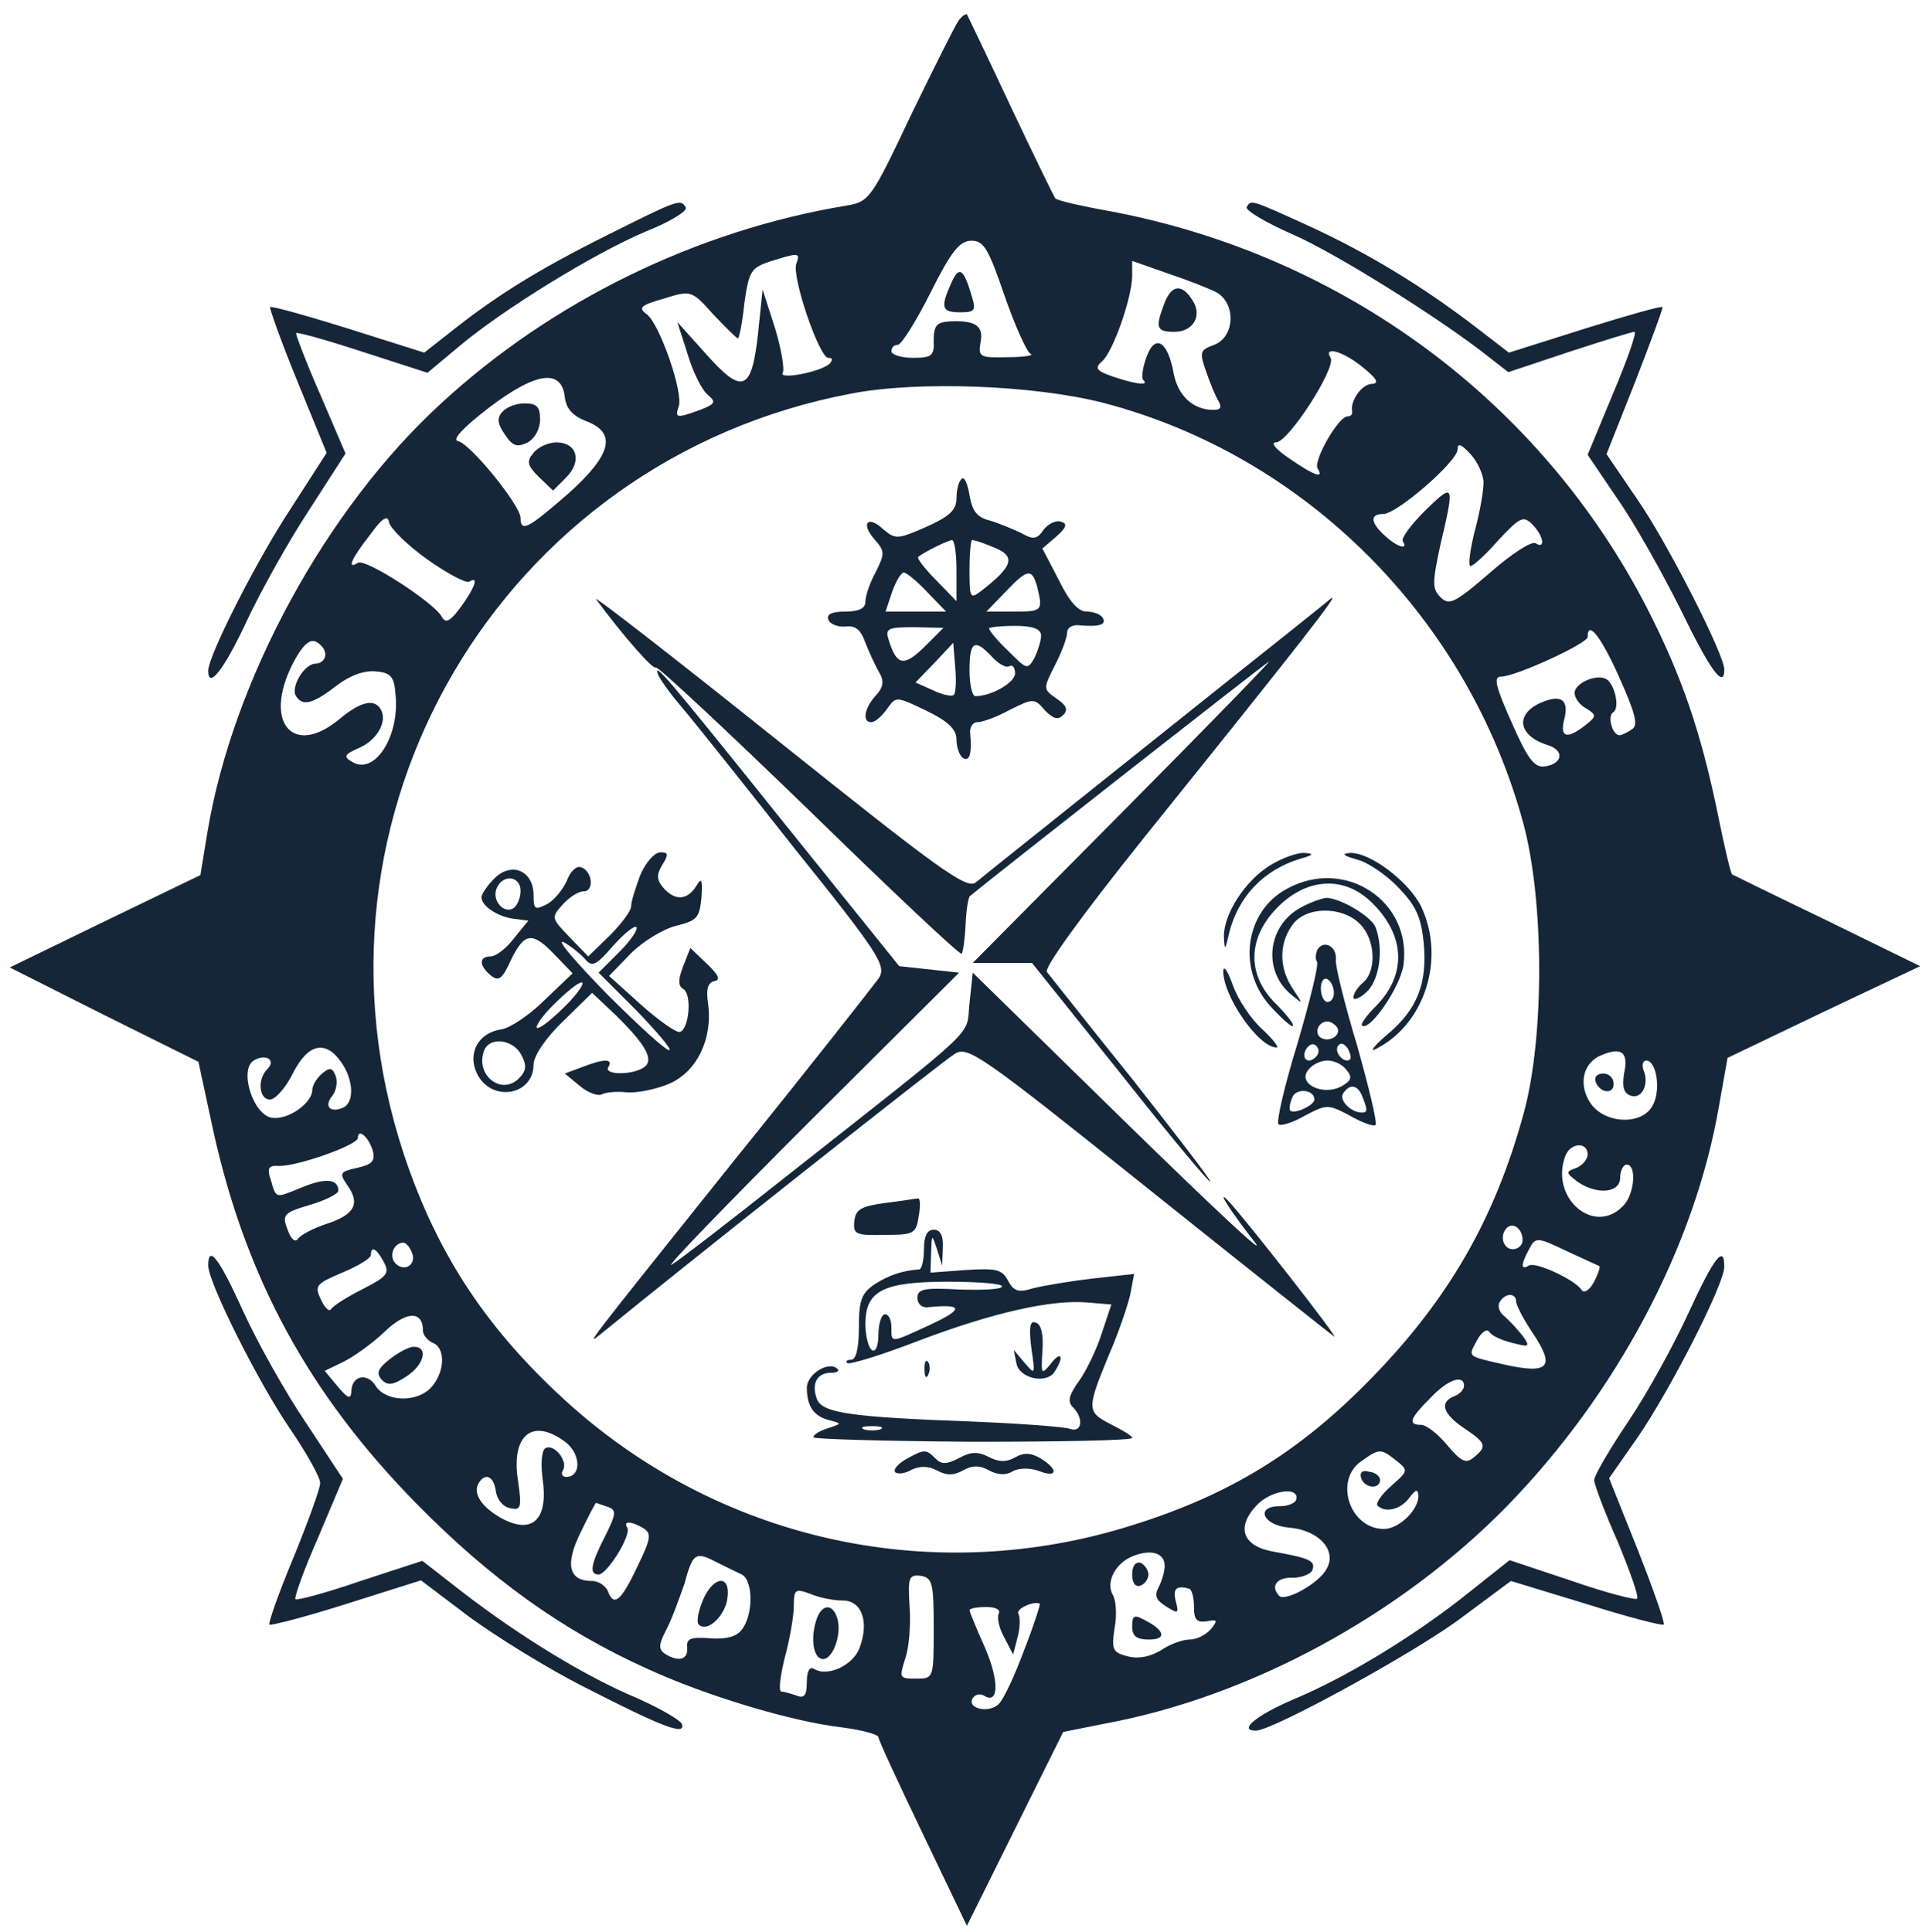 <?xml version="1.0" standalone="no"?>
<!DOCTYPE svg PUBLIC "-//W3C//DTD SVG 20010904//EN"
 "http://www.w3.org/TR/2001/REC-SVG-20010904/DTD/svg10.dtd">
<svg version="1.0" xmlns="http://www.w3.org/2000/svg"
 width="296pt" height="297pt" viewBox="0 0 296 297"
 preserveAspectRatio="xMidYMid meet">

<g transform="translate(0,297) scale(0.1,-0.1)"
fill="#162639" stroke="none">
<path d="M1473 2938 c-5 -7 -38 -73 -73 -145 -61 -129 -64 -133 -99 -139 -230
-38 -453 -147 -623 -304 -177 -162 -320 -425 -359 -658 l-11 -67 -147 -71
-146 -71 145 -73 145 -72 23 -107 c50 -225 146 -403 312 -572 113 -115 224
-195 355 -254 89 -41 221 -81 299 -90 31 -4 56 -11 56 -15 0 -4 31 -71 68
-148 l68 -142 74 149 74 149 65 13 c221 41 451 165 616 333 169 173 290 400
327 617 l13 73 148 71 148 70 -143 70 c-79 38 -144 70 -146 71 -2 1 -12 43
-22 93 -26 126 -55 211 -108 315 -163 318 -466 543 -824 611 -45 8 -84 17 -86
20 -2 2 -33 66 -69 142 -35 75 -66 139 -67 141 -2 1 -8 -3 -13 -10z m71 -423
c16 -46 34 -86 40 -89 6 -2 -10 -5 -35 -5 -43 -1 -46 0 -42 23 5 25 -8 34 -47
32 -20 -1 -25 -6 -25 -29 1 -24 -3 -27 -32 -27 -18 0 -33 5 -33 10 0 6 4 10
10 10 5 0 28 36 50 80 32 64 45 80 63 80 19 0 26 -12 51 -85z m-320 50 c-8
-19 35 -145 49 -145 7 0 7 -3 2 -9 -14 -13 -79 -25 -72 -14 3 5 -2 36 -12 69
l-19 59 -7 -68 c-10 -89 -24 -94 -80 -31 l-44 49 16 -50 c8 -27 22 -55 31 -62
13 -11 11 -14 -12 -23 -36 -13 -39 -13 -33 5 8 20 -29 127 -49 142 -14 10 -9
14 26 24 42 13 43 13 76 -24 19 -20 36 -37 38 -37 2 0 7 24 10 54 7 49 10 54
39 64 45 14 47 14 41 -3z m645 -44 c31 -17 29 -69 -3 -81 -22 -8 -23 -11 -12
-42 6 -18 15 -39 19 -45 5 -9 3 -13 -8 -13 -31 0 -54 21 -61 55 -9 51 -29 63
-42 26 -6 -16 -8 -32 -5 -35 10 -9 -11 -7 -46 5 -26 9 -29 13 -18 23 17 13 47
99 47 132 l0 23 54 -19 c30 -10 63 -23 75 -29z m226 -116 c21 -17 25 -24 14
-25 -16 0 -34 -26 -31 -42 1 -5 -2 -8 -7 -8 -14 0 -53 -68 -46 -80 10 -16 -4
-12 -43 15 -21 14 -30 25 -21 25 19 0 93 115 84 130 -12 19 20 10 50 -15z
m-1227 -45 c2 -18 12 -29 32 -37 49 -18 40 -52 -27 -112 -61 -53 -73 -60 -73
-37 0 19 -77 114 -96 118 -10 2 8 21 47 51 72 55 112 61 117 17z m827 -9 c311
-81 560 -330 646 -646 32 -118 33 -327 1 -445 -44 -162 -115 -286 -234 -408
-110 -113 -217 -179 -367 -226 -303 -96 -628 -26 -864 184 -126 113 -204 229
-256 385 -173 521 148 1068 687 1170 103 20 281 13 387 -14z m585 -123 c0 -13
-6 -47 -14 -76 -7 -29 -10 -52 -6 -52 4 0 24 18 43 40 33 35 38 38 52 24 17
-17 21 -39 5 -29 -6 4 -38 -17 -71 -46 -53 -46 -62 -50 -75 -37 -13 13 -13 22
0 82 22 93 21 95 -24 51 -21 -21 -37 -42 -34 -47 9 -14 -9 -9 -28 9 -22 20
-23 33 -2 33 21 0 114 81 114 99 0 11 6 8 20 -7 11 -12 20 -32 20 -44z m-1623
-118 c31 -22 60 -37 64 -34 15 9 10 -7 -12 -38 -17 -23 -24 -27 -30 -16 -12
22 -117 90 -129 83 -17 -11 -11 5 18 42 20 28 28 32 30 20 2 -9 28 -35 59 -57z
m1832 -182 c25 -56 29 -73 19 -79 -7 -5 -16 -9 -19 -9 -11 0 -19 29 -10 35 11
6 3 43 -10 51 -15 9 -49 -6 -49 -21 0 -8 8 -19 18 -24 16 -10 16 -12 -2 -26
-28 -22 -39 -18 -32 9 8 31 -5 40 -38 25 -38 -18 -32 -50 12 -64 27 -8 24 -29
-4 -33 -16 -2 -26 11 -51 68 -25 56 -28 70 -16 70 22 0 133 51 133 61 0 27 21
0 49 -63z m-1989 36 c0 -8 -7 -14 -15 -14 -17 0 -39 -36 -30 -50 10 -16 26
-12 62 16 21 16 43 24 61 22 23 -2 28 -8 30 -37 6 -62 -31 -121 -65 -103 -16
9 -15 12 10 23 27 12 43 41 32 59 -10 17 -32 11 -63 -15 -72 -60 -118 -5 -72
85 14 27 25 38 35 34 8 -4 15 -12 15 -20z m24 -626 c20 -28 21 -64 2 -71 -20
-8 -28 4 -15 19 6 8 8 21 5 30 -5 13 -9 14 -21 4 -8 -7 -15 -18 -15 -25 0 -20
-37 -47 -62 -43 -29 4 -51 74 -28 88 18 11 35 1 21 -13 -16 -16 -13 -47 4 -47
8 0 24 18 35 40 23 46 50 52 74 18z m1972 -18 c-3 -20 -1 -30 10 -34 17 -6 29
17 20 39 -3 8 -1 15 4 15 16 0 23 -46 10 -69 -16 -31 -74 -29 -96 4 -19 29
-11 63 19 74 30 12 40 3 33 -29z m-1923 -119 c4 -16 -2 -21 -24 -26 -27 -6
-28 -8 -15 -27 20 -28 11 -45 -32 -59 -21 -7 -40 -17 -44 -23 -4 -6 -11 -1
-16 14 -9 23 -6 26 34 38 24 7 44 17 44 22 0 18 -20 20 -56 5 -42 -17 -39 -18
-48 12 -6 17 -3 22 11 21 27 -2 123 32 123 43 0 16 17 1 23 -20z m1867 -5 c0
-8 -8 -17 -17 -21 -17 -6 -17 -7 1 -21 30 -21 66 -18 66 6 0 11 5 20 10 20 16
0 12 -47 -6 -64 -45 -46 -113 14 -88 78 8 20 34 21 34 2z m-100 -132 c0 -8 -7
-14 -15 -14 -15 0 -21 21 -9 33 10 9 24 -2 24 -19z m118 -40 c2 -1 -2 -12 -8
-24 -7 -13 -15 -18 -19 -13 -10 16 -71 44 -81 38 -13 -8 -13 1 0 25 10 19 12
19 58 -3 26 -12 48 -22 50 -23z m-1825 21 c8 -18 -11 -31 -25 -17 -11 11 -3
32 12 32 4 0 10 -7 13 -15z m-43 -15 c9 -17 5 -22 -32 -41 -24 -12 -46 -26
-49 -31 -3 -5 -10 2 -16 15 -10 21 -7 24 33 41 24 10 44 22 44 27 0 15 9 10
20 -11z m1740 -60 c0 -6 12 -29 27 -51 33 -50 23 -61 -42 -47 -62 14 -59 12
-45 38 7 13 15 18 19 13 3 -6 19 -13 35 -17 27 -7 28 -6 16 11 -8 10 -20 23
-28 30 -8 6 -11 16 -7 22 8 14 25 14 25 1z m-1680 -45 c0 -7 7 -15 15 -19 20
-7 19 -45 -2 -68 -21 -24 -69 -23 -85 1 -13 22 -38 17 -38 -8 -1 -12 -5 -11
-21 8 l-20 24 29 14 c16 8 44 28 63 46 33 32 59 33 59 2z m1600 -85 c0 -6 -7
-13 -15 -16 -23 -9 -18 -27 15 -49 34 -23 36 -28 15 -45 -12 -10 -19 -7 -41
19 -14 17 -32 31 -40 31 -21 0 -17 10 14 41 27 29 52 37 52 19z m-1379 -88
c22 -19 22 -52 -1 -52 -6 0 -8 5 -5 10 9 14 -14 42 -27 34 -6 -4 -7 -25 -4
-48 9 -63 -17 -86 -66 -58 -29 17 -42 38 -32 53 10 16 23 10 26 -13 2 -13 11
-24 22 -26 17 -4 18 1 12 43 -11 71 24 97 75 57z m1275 -27 c19 -15 18 -16 -8
-39 -15 -13 -24 -27 -21 -30 12 -12 36 -6 49 12 10 13 13 14 14 3 0 -22 -30
-51 -53 -51 -53 0 -77 75 -35 104 28 20 30 20 54 1z m-154 -60 c-1 -5 -12 -10
-25 -10 -39 0 -26 -30 15 -33 45 -4 73 -35 57 -63 -11 -22 -63 -51 -73 -42
-14 15 -4 29 21 28 14 0 28 6 30 12 5 14 -4 18 -59 28 -48 8 -59 37 -27 71 22
24 67 30 61 9z m-1058 -11 c14 -5 13 -11 -4 -45 -22 -43 -25 -59 -10 -59 13 0
51 61 44 72 -7 11 7 10 25 -1 13 -8 11 -17 -10 -60 -25 -53 -36 -61 -45 -36
-4 8 -14 15 -24 15 -36 0 -42 25 -18 74 12 25 23 46 24 46 1 0 9 -3 18 -6z
m856 -91 c0 -8 -4 -22 -9 -32 -7 -13 -5 -20 11 -30 19 -12 20 -11 15 8 -5 19
1 25 21 19 4 -2 7 -14 7 -28 0 -19 4 -24 19 -22 17 3 18 2 7 -12 -8 -9 -22
-16 -33 -16 -10 0 -30 -7 -43 -16 -16 -10 -34 -14 -51 -10 -24 6 -26 10 -21
44 4 20 2 44 -3 51 -11 20 5 50 33 60 27 10 47 4 47 -16z m-687 5 c12 -6 29
-14 37 -18 18 -9 18 -64 -1 -86 -8 -10 -25 -14 -48 -12 -29 2 -36 0 -35 -14 2
-19 -13 -23 -34 -10 -10 7 -10 14 2 37 8 15 20 48 28 71 13 48 17 50 51 32z
m332 -100 c0 -78 0 -78 -27 -78 -26 0 -26 1 -17 30 6 16 9 53 7 80 -3 46 -1
50 17 48 18 -3 20 -11 20 -80z m-140 42 c30 0 41 -33 26 -73 -10 -27 -50 -45
-70 -32 -7 4 -11 -4 -11 -20 0 -21 -4 -26 -16 -21 -9 3 -19 6 -23 6 -5 0 -2
23 5 52 8 29 14 65 14 80 0 25 2 27 26 18 14 -6 36 -10 49 -10z m279 -76 c-14
-38 -31 -75 -39 -83 -15 -15 -50 -7 -40 9 4 6 11 7 17 4 23 -15 24 22 2 73
-13 29 -24 56 -24 58 0 3 12 5 26 5 14 0 22 -4 19 -10 -3 -5 0 -22 8 -36 l14
-27 7 27 c4 15 4 31 1 36 -4 7 24 20 33 15 1 -1 -9 -33 -24 -71z"/>
<path d="M1462 2535 c-17 -38 -15 -45 14 -45 22 0 24 3 18 23 -13 45 -20 49
-32 22z"/>
<path d="M1790 2505 c-15 -39 -13 -45 15 -45 29 0 43 25 28 48 -16 26 -32 25
-43 -3z"/>
<path d="M772 2337 c-9 -10 -7 -19 4 -35 12 -18 19 -20 35 -12 11 6 19 21 19
35 0 20 -5 25 -24 25 -13 0 -28 -6 -34 -13z"/>
<path d="M820 2274 c-11 -13 -10 -19 8 -37 l22 -21 20 20 c25 25 17 54 -15 54
-12 0 -28 -7 -35 -16z"/>
<path d="M1478 2234 c-5 -4 -8 -18 -8 -30 0 -18 -11 -28 -47 -44 -43 -19 -47
-19 -65 -4 -24 23 -36 10 -14 -15 16 -18 16 -22 2 -50 -9 -16 -16 -37 -16 -46
0 -10 -10 -15 -31 -15 -20 0 -29 -4 -26 -12 2 -7 14 -12 26 -11 16 2 24 -5 31
-25 6 -15 15 -35 21 -45 8 -14 7 -23 -5 -36 -18 -20 -21 -41 -7 -41 6 0 16 9
24 20 14 20 14 20 60 -2 35 -17 47 -29 47 -45 0 -12 5 -25 10 -28 10 -6 14 6
11 38 -1 9 4 17 11 17 8 0 30 8 50 19 36 18 38 18 54 -1 13 -13 20 -15 28 -7
8 8 5 15 -10 25 -21 15 -21 15 -3 51 11 21 19 43 19 51 0 7 8 12 18 11 31 -3
43 1 37 11 -3 6 -15 10 -25 10 -13 0 -27 16 -43 49 l-25 48 21 18 c16 14 18
20 8 23 -8 3 -20 -3 -27 -12 -10 -15 -16 -16 -35 -5 -13 6 -34 15 -48 19 -20
5 -27 15 -31 39 -3 18 -8 29 -12 25z m-8 -141 l0 -47 -31 32 c-18 18 -30 34
-28 36 10 8 45 25 52 26 4 0 7 -21 7 -47z m54 37 c38 -14 35 -29 -17 -69 -16
-12 -17 -10 -17 33 0 25 2 46 4 46 3 0 16 -4 30 -10z m-99 -70 l29 -30 -47 0
-46 0 10 30 c6 17 14 30 18 30 4 0 20 -13 36 -30z m169 8 c9 -37 8 -38 -36
-38 l-42 0 29 30 c34 36 41 37 49 8z m-174 -93 c-31 -30 -42 -28 -54 11 -6 18
-2 20 39 20 l45 -1 -30 -30z m180 18 c0 -8 -5 -23 -10 -34 -11 -19 -12 -18
-40 10 -17 16 -30 32 -30 35 0 2 18 4 40 4 28 0 40 -5 40 -15z m-134 -91 c-3
-3 -18 0 -32 7 l-27 12 29 30 29 31 3 -37 c2 -20 1 -40 -2 -43z m59 58 c10
-11 22 -17 26 -14 5 3 9 -2 9 -11 0 -14 -36 -35 -61 -35 -5 0 -9 18 -9 40 0
45 8 49 35 20z"/>
<path d="M916 2049 c43 -58 88 -109 92 -105 2 3 108 -96 235 -219 127 -124
232 -223 235 -221 2 3 5 23 6 45 1 23 4 42 7 44 36 30 448 353 459 360 8 6
-91 -96 -220 -226 l-235 -237 46 0 45 0 137 -171 c75 -95 137 -169 137 -165 0
4 -55 75 -121 159 -67 83 -125 157 -130 163 -5 6 52 85 148 205 242 301 308
385 287 368 -10 -9 -134 -107 -274 -219 -140 -112 -262 -209 -270 -216 -14
-12 -56 19 -305 218 -160 128 -285 225 -279 217z"/>
<path d="M1011 1934 c2 -6 18 -29 36 -50 18 -21 96 -119 174 -218 131 -163
141 -180 130 -199 -8 -11 -106 -136 -219 -276 -240 -300 -233 -291 -207 -270
131 107 525 419 542 429 20 13 39 0 295 -205 150 -120 280 -223 288 -229 13
-10 -138 183 -163 209 -19 19 6 -19 42 -65 19 -25 -70 59 -199 185 l-235 230
-5 -47 c-6 -53 23 -26 -284 -268 -87 -69 -165 -129 -174 -134 -10 -5 86 94
212 220 l230 229 -46 5 -46 5 -177 220 c-181 226 -200 248 -194 229z"/>
<path d="M984 1625 c-7 -19 -14 -40 -14 -48 0 -7 -15 -27 -33 -45 l-33 -32
-29 30 c-28 29 -28 30 -10 50 10 11 24 20 32 20 17 0 13 32 -4 37 -7 3 -17 -7
-22 -21 -6 -13 -19 -30 -31 -36 -18 -9 -20 -8 -20 14 0 38 -34 52 -60 26 -11
-11 -20 -24 -20 -29 0 -13 23 -29 48 -33 l24 -3 -22 -27 c-12 -16 -28 -28 -36
-28 -18 0 -18 -14 0 -29 12 -10 18 -6 31 23 21 43 33 45 68 8 l27 -28 -43 -41
c-23 -23 -53 -43 -66 -45 -36 -5 -53 -37 -38 -68 22 -45 87 -34 87 14 0 13 19
41 45 66 l45 44 36 -34 c48 -47 60 -70 43 -81 -19 -12 -62 -11 -54 1 8 13 -7
13 -40 0 l-27 -10 23 -19 c13 -11 28 -16 34 -13 5 3 23 5 39 3 16 -1 46 5 66
14 42 19 66 70 58 124 -3 21 0 31 10 33 10 2 6 10 -12 27 l-25 24 -11 -28 c-8
-21 -8 -30 0 -35 14 -8 9 -62 -5 -66 -5 -2 -32 17 -59 41 l-50 45 34 35 c18
18 49 37 69 42 32 8 36 12 39 43 2 29 0 32 -8 18 -14 -22 -33 -23 -51 -2 -10
12 -10 20 -1 35 10 16 9 19 -3 19 -9 0 -23 -16 -31 -35z m-184 -24 c0 -11 -5
-23 -11 -27 -15 -9 -33 12 -26 30 9 23 37 20 37 -3z m152 -94 l-32 -32 57 -57
c31 -32 55 -60 52 -62 -3 -3 -45 35 -95 85 -49 50 -80 86 -68 81 11 -6 26 -18
33 -26 11 -13 17 -10 43 20 17 19 33 32 36 29 3 -3 -8 -20 -26 -38z m-82 -82
c-19 -19 -38 -35 -44 -35 -5 0 5 16 24 35 19 19 38 35 44 35 5 0 -5 -16 -24
-35z m-69 -76 c9 -17 8 -25 -4 -37 -27 -26 -67 6 -53 43 8 22 44 18 57 -6z"/>
<path d="M1952 1640 c-39 -24 -72 -76 -71 -110 1 -22 2 -21 8 6 14 56 53 97
109 114 21 6 22 8 7 9 -11 1 -35 -8 -53 -19z"/>
<path d="M2085 1649 c17 -4 46 -24 64 -43 27 -28 35 -45 39 -85 6 -63 -10
-103 -57 -142 -20 -17 -27 -27 -16 -21 75 38 107 139 69 219 -19 38 -78 83
-109 82 -14 -1 -11 -4 10 -10z"/>
<path d="M1978 1604 c-64 -34 -77 -122 -27 -179 18 -20 34 -34 36 -32 2 3 -10
18 -27 35 -44 44 -43 101 4 148 46 46 104 48 146 5 50 -50 52 -110 4 -158 -14
-14 -23 -27 -21 -29 11 -11 59 58 64 93 13 98 -90 166 -179 117z"/>
<path d="M1999 1575 c-52 -28 -59 -99 -13 -135 17 -14 17 -14 1 10 -21 31 -22
69 -1 98 20 29 76 30 104 2 24 -24 26 -72 5 -90 -8 -7 -15 -17 -15 -23 0 -5 9
-2 20 8 20 18 27 66 14 100 -7 17 -55 45 -76 45 -7 -1 -25 -7 -39 -15z"/>
<path d="M2025 1511 c-3 -6 -4 -15 -1 -19 3 -5 -11 -61 -30 -126 -20 -65 -33
-121 -29 -124 3 -3 21 2 40 13 34 18 36 18 70 0 19 -11 37 -17 39 -14 3 3 -10
57 -28 121 -19 63 -34 123 -33 133 2 20 -18 31 -28 16z m25 -67 c0 -8 -4 -14
-10 -14 -5 0 -10 9 -10 21 0 11 5 17 10 14 6 -3 10 -13 10 -21z m5 -53 c7 -12
-12 -24 -25 -16 -11 7 -4 25 10 25 5 0 11 -4 15 -9z m-30 -42 c-10 -15 -25
-10 -19 6 4 8 10 12 15 9 5 -3 7 -10 4 -15z m50 -7 c-8 -8 -25 10 -19 20 4 6
9 5 15 -3 4 -7 6 -15 4 -17z m-6 -16 c10 -12 8 -17 -8 -26 -29 -15 -68 5 -50
26 6 8 19 14 29 14 10 0 23 -6 29 -14z m-49 -46 c0 -9 -31 -23 -37 -17 -2 2
-1 11 3 20 5 15 34 13 34 -3z m74 4 c8 -20 8 -24 -1 -24 -17 0 -35 19 -29 29
10 16 23 14 30 -5z"/>
<path d="M1880 1478 c-1 -38 54 -118 82 -118 4 0 -5 12 -22 28 -17 15 -37 45
-45 67 -8 22 -14 32 -15 23z"/>
<path d="M1360 1121 c-37 -5 -45 -10 -47 -28 -2 -20 2 -22 46 -21 46 0 49 2
53 29 3 16 2 28 -1 27 -3 0 -26 -4 -51 -7z"/>
<path d="M1420 1050 c0 -16 -3 -30 -7 -31 -27 -2 -47 -9 -69 -23 -20 -14 -24
-24 -24 -66 0 -31 -4 -50 -12 -50 -6 0 -9 -2 -6 -5 3 -3 52 12 109 34 116 44
206 64 261 59 l36 -3 -15 -45 c-8 -25 -24 -58 -35 -73 -15 -21 -18 -31 -9 -40
17 -17 14 -40 -5 -33 -9 3 -75 8 -148 11 -190 7 -234 13 -241 36 -8 23 1 39
22 39 9 0 14 3 10 6 -13 13 -47 -8 -47 -29 0 -29 11 -44 35 -50 19 -5 19 -5
-2 -12 -13 -4 -23 -10 -23 -14 0 -3 110 -6 245 -7 135 0 245 2 245 6 0 3 -15
12 -33 21 -37 19 -37 23 -3 106 15 34 29 76 33 93 l6 32 -63 -7 c-35 -4 -76
-11 -92 -15 -23 -7 -30 -5 -39 12 -9 17 -18 19 -65 16 l-54 -4 1 30 c1 30 1
30 9 6 l8 -25 1 28 c1 18 -4 27 -14 27 -10 0 -15 -10 -15 -30z m120 -57 c0 -5
-29 -6 -65 -5 -55 3 -65 1 -65 -13 0 -9 7 -16 18 -14 52 5 53 -3 4 -26 -65
-30 -62 -30 -62 -5 0 11 -4 20 -10 20 -5 0 -10 -14 -10 -31 0 -17 -4 -28 -10
-24 -5 3 -10 21 -10 40 0 51 27 65 127 65 46 0 83 -3 83 -7z m-187 -220 c-7
-2 -19 -2 -25 0 -7 3 -2 5 12 5 14 0 19 -2 13 -5z"/>
<path d="M1585 898 c6 -41 6 -42 -10 -23 l-17 20 4 -20 c4 -24 47 -33 59 -13
15 23 10 33 -6 12 -15 -18 -15 -17 -13 20 2 25 -2 41 -10 43 -9 4 -11 -6 -7
-39z"/>
<path d="M1421 864 c0 -11 3 -14 6 -6 3 7 2 16 -1 19 -3 4 -6 -2 -5 -13z"/>
<path d="M1392 727 c-12 -7 -20 -16 -16 -20 4 -3 15 -2 25 4 13 6 25 6 39 -1
14 -8 26 -8 40 0 14 8 26 8 40 0 13 -7 26 -8 37 -1 10 5 26 5 40 0 28 -11 30
2 3 19 -15 9 -26 10 -40 2 -14 -8 -26 -7 -41 1 -16 8 -27 8 -45 -2 -19 -10
-27 -10 -36 -1 -15 15 -17 15 -46 -1z"/>
<path d="M2452 1308 c6 -18 28 -21 28 -4 0 9 -7 16 -16 16 -9 0 -14 -5 -12
-12z"/>
<path d="M599 881 c-19 -15 -21 -22 -12 -32 9 -9 17 -8 37 5 28 18 35 46 12
46 -8 0 -24 -9 -37 -19z"/>
<path d="M2092 698 c5 -15 28 -18 29 -3 0 6 -7 12 -17 13 -10 3 -15 -1 -12
-10z"/>
<path d="M1740 550 c0 -13 5 -20 13 -17 6 2 12 10 12 17 0 7 -6 15 -12 18 -8
2 -13 -5 -13 -18z"/>
<path d="M1740 470 c0 -15 7 -20 26 -20 27 0 25 14 -7 30 -16 9 -19 7 -19 -10z"/>
<path d="M1080 510 c-7 -17 -10 -34 -6 -37 13 -13 41 14 44 41 5 37 -22 34
-38 -4z"/>
<path d="M1256 484 c-11 -29 -7 -64 9 -64 16 0 30 42 21 65 -7 20 -22 19 -30
-1z"/>
<path d="M930 2607 c-104 -52 -170 -93 -241 -150 l-37 -29 -117 37 c-64 20
-118 35 -120 33 -1 -2 17 -53 42 -114 l45 -110 -56 -87 c-52 -79 -126 -225
-126 -248 0 -29 24 1 59 76 22 47 65 124 96 171 l56 87 -39 91 c-22 50 -38 93
-37 94 2 2 48 -11 103 -29 l99 -32 49 41 c68 57 206 142 286 176 38 15 65 32
62 37 -8 14 -12 12 -124 -44z"/>
<path d="M1916 2652 c-3 -5 29 -24 70 -42 67 -29 233 -133 305 -191 l27 -21
93 31 c52 17 97 31 101 31 4 0 -11 -43 -33 -95 l-39 -94 46 -68 c26 -37 69
-114 97 -170 45 -93 67 -123 67 -92 0 23 -88 196 -134 262 l-47 69 44 111 c24
62 43 113 42 115 -2 2 -55 -13 -119 -33 l-117 -37 -52 40 c-81 62 -163 112
-254 154 -92 42 -90 41 -97 30z"/>
<path d="M320 1025 c0 -26 76 -178 125 -250 26 -38 48 -77 47 -85 0 -8 -19
-60 -41 -114 -23 -55 -39 -101 -37 -103 2 -2 56 12 119 32 l114 36 74 -56 c41
-30 121 -80 179 -109 119 -61 154 -74 148 -56 -2 6 -33 24 -69 40 -79 33 -180
95 -267 162 l-63 49 -95 -31 c-52 -18 -97 -30 -100 -28 -2 3 13 45 35 95 l38
90 -56 85 c-32 47 -75 124 -97 172 -37 82 -54 104 -54 71z"/>
<path d="M2595 952 c-22 -48 -63 -123 -92 -166 -29 -43 -53 -84 -53 -91 0 -6
16 -49 36 -94 19 -46 33 -85 30 -88 -2 -3 -48 9 -100 27 l-96 32 -63 -50 c-81
-65 -186 -129 -267 -163 -59 -25 -88 -49 -60 -49 26 0 250 123 318 175 l74 55
115 -35 c63 -20 117 -34 120 -32 2 3 -16 54 -40 115 l-44 110 44 63 c49 71
133 235 133 262 0 35 -16 14 -55 -71z"/>
</g>
</svg>
